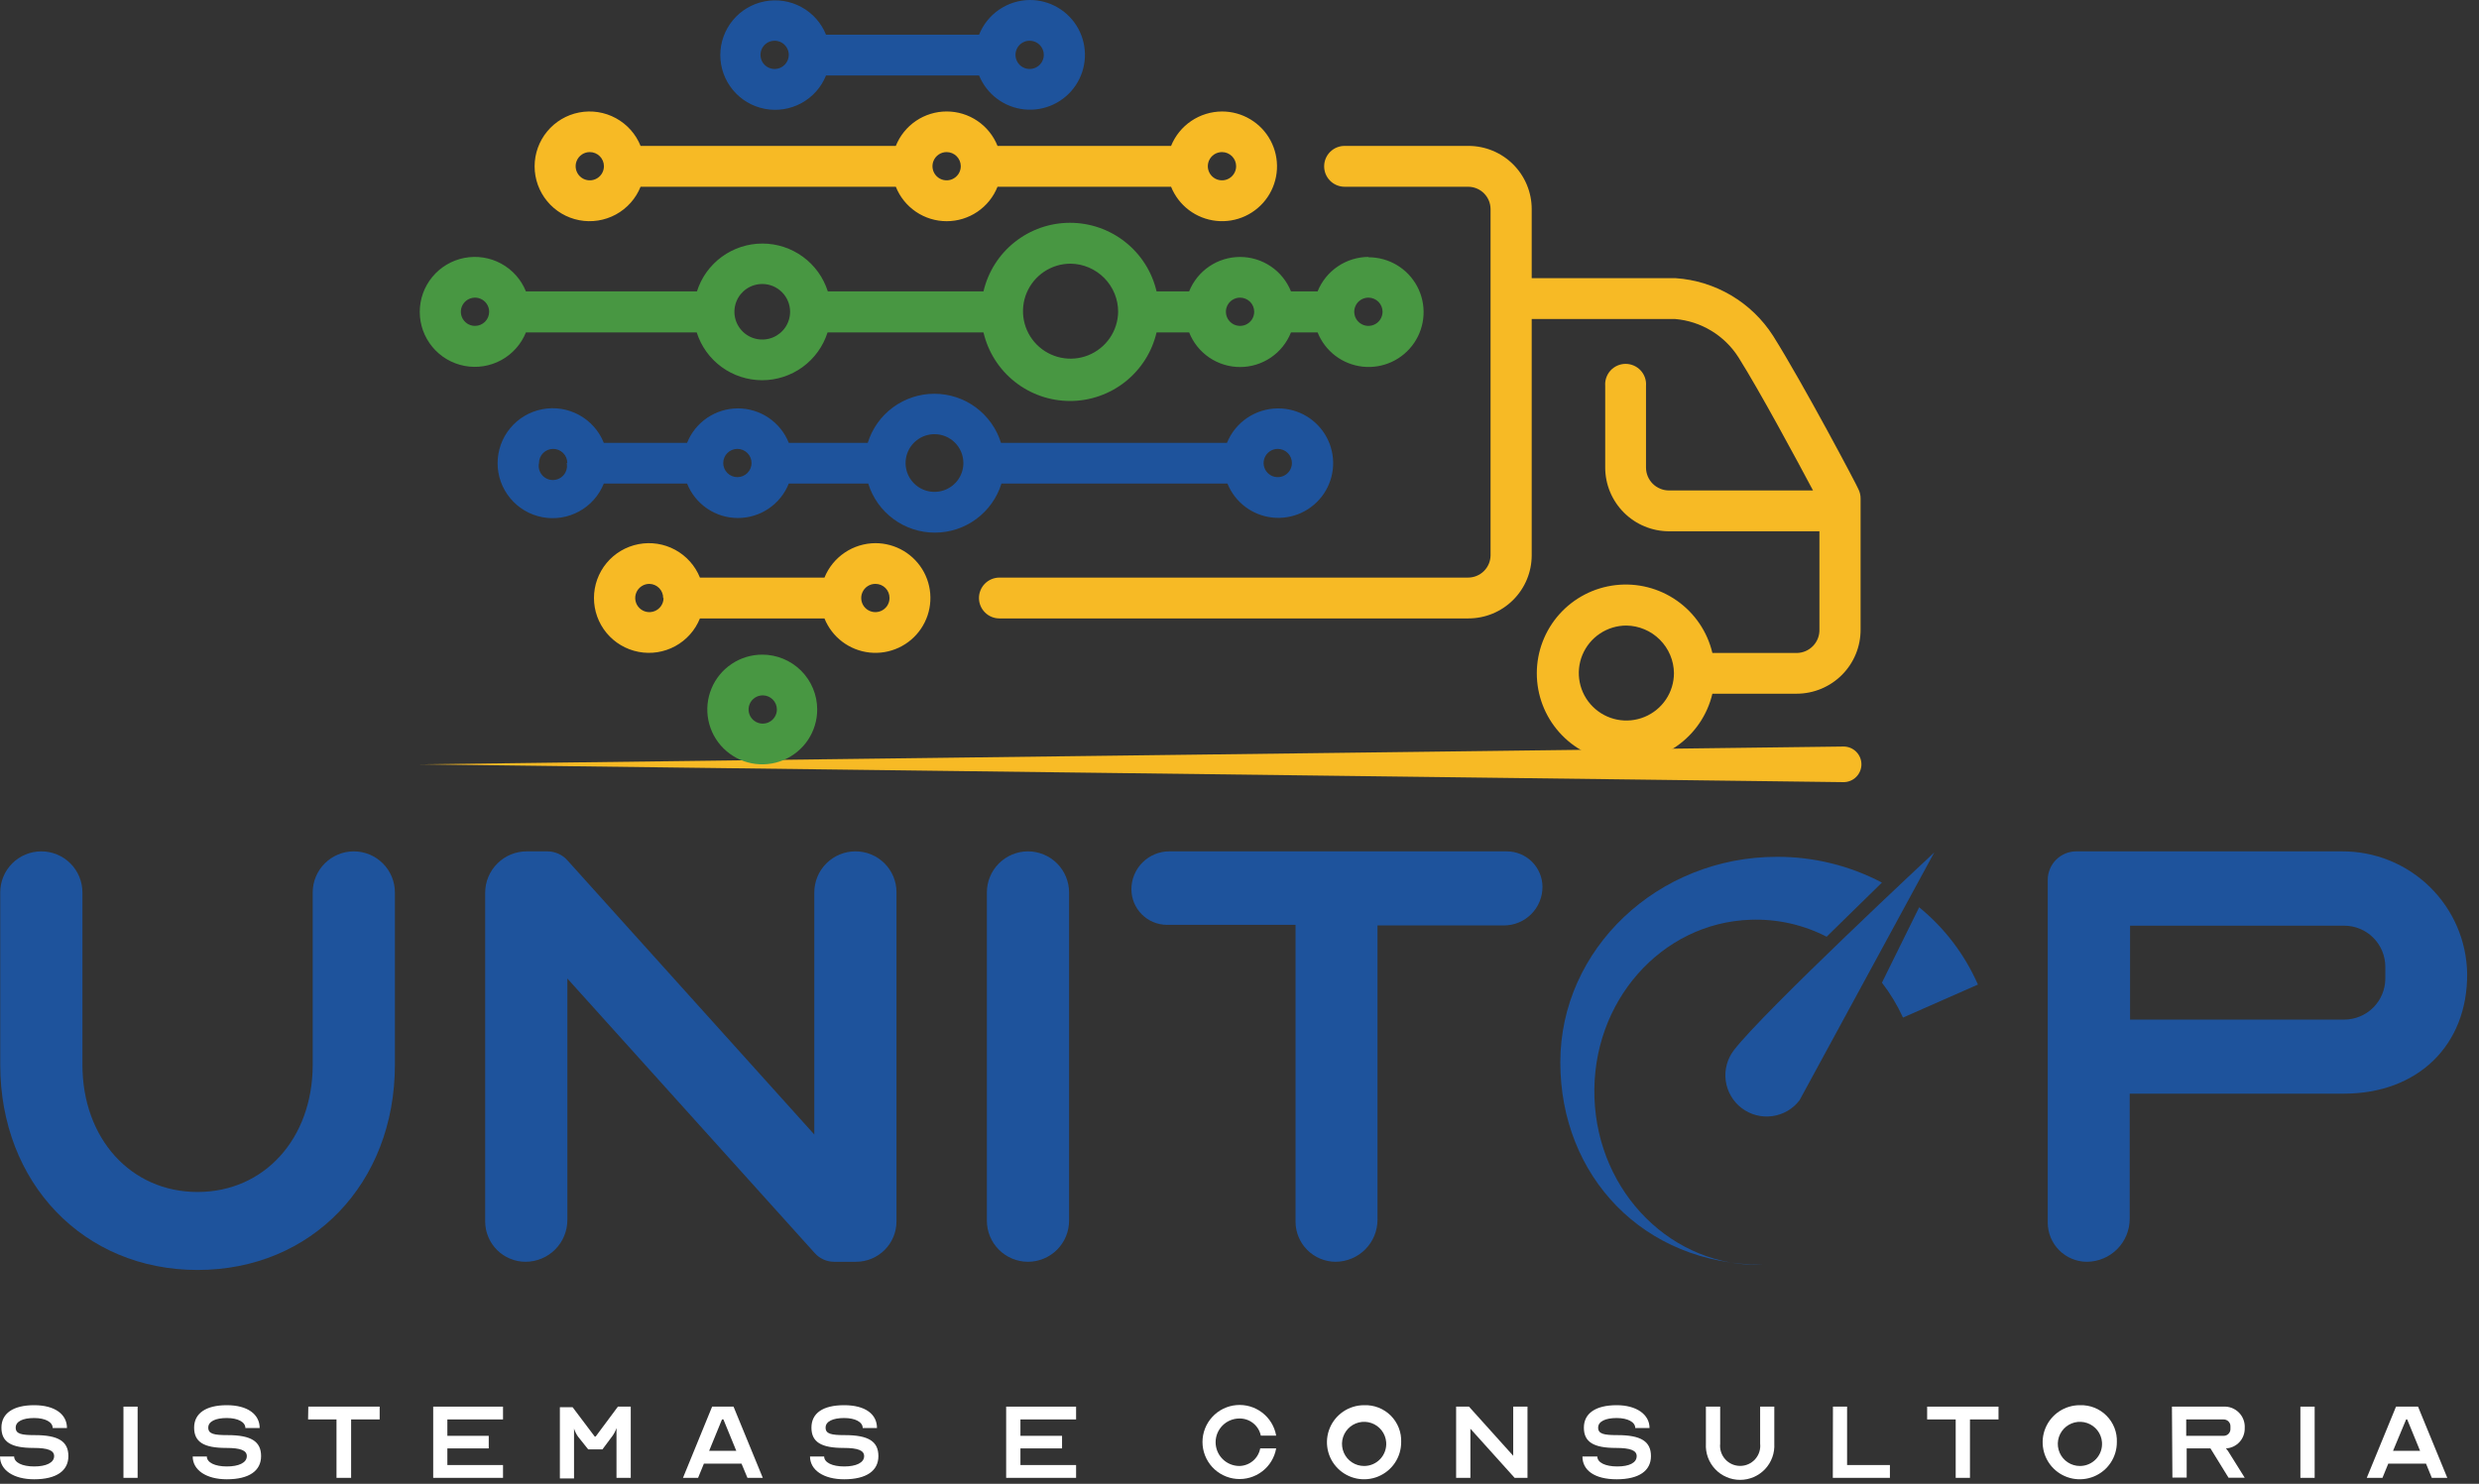 <svg width="157" height="94" viewBox="0 0 157 94" fill="none" xmlns="http://www.w3.org/2000/svg">
<rect x="0" y="0" width="157" height="94" fill="#333333" stroke="none"/>
<path d="M3.428 92.246C3.428 91.885 3.036 91.727 2.132 91.727C0.701 91.727 0.09 91.351 0.09 90.441C0.09 89.531 0.844 89.019 2.162 89.019C3.48 89.019 4.241 89.599 4.241 90.464H3.337C3.337 90.088 2.87 89.832 2.162 89.832C1.454 89.832 0.994 90.042 0.994 90.441C0.994 90.84 1.356 90.915 2.207 90.915C3.714 90.915 4.331 91.321 4.331 92.246C4.331 93.171 3.578 93.713 2.162 93.713C0.866 93.713 0 93.133 0 92.269H0.896C0.896 92.652 1.409 92.9 2.162 92.9C2.915 92.9 3.428 92.667 3.428 92.246Z" fill="#fff"/>
<path d="M7.819 93.622V89.11H8.716V93.622H7.819Z" fill="#fff"/>
<path d="M15.631 92.246C15.631 91.885 15.239 91.727 14.335 91.727C12.904 91.727 12.294 91.351 12.294 90.441C12.294 89.531 13.047 89.019 14.365 89.019C15.684 89.019 16.445 89.599 16.445 90.464H15.541C15.541 90.088 15.073 89.832 14.365 89.832C13.657 89.832 13.19 90.042 13.19 90.441C13.19 90.84 13.552 90.915 14.411 90.915C15.917 90.915 16.535 91.321 16.535 92.246C16.535 93.171 15.782 93.713 14.365 93.713C13.07 93.713 12.204 93.133 12.204 92.269H13.1C13.1 92.652 13.612 92.9 14.365 92.9C15.119 92.9 15.631 92.667 15.631 92.246Z" fill="#fff"/>
<path d="M19.526 89.11H24.045V89.922H22.237V93.622H21.311V89.922H19.511L19.526 89.11Z" fill="#fff"/>
<path d="M28.332 89.922V90.96H30.953V91.757H28.332V92.81H31.857V93.622H27.435V89.11H31.857V89.922H28.332Z" fill="#fff"/>
<path d="M37.665 91.005H37.725L39.134 89.11H39.947V93.622H39.044V90.464C38.985 90.644 38.899 90.814 38.787 90.968L38.155 91.817H37.251L36.603 91.005C36.496 90.85 36.412 90.68 36.354 90.501V93.66H35.458V89.147H36.264L37.665 91.005Z" fill="#fff"/>
<path d="M43.255 93.622L45.1 89.11H46.456L48.309 93.622H47.337L46.961 92.72H44.58L44.211 93.622H43.255ZM46.629 91.908L45.816 89.922H45.725L44.912 91.908H46.629Z" fill="#fff"/>
<path d="M54.727 92.246C54.727 91.885 54.336 91.727 53.432 91.727C52 91.727 51.39 91.351 51.39 90.441C51.39 89.531 52.106 89.019 53.462 89.019C54.818 89.019 55.541 89.599 55.541 90.464H54.637C54.637 90.088 54.17 89.832 53.462 89.832C52.754 89.832 52.287 90.042 52.287 90.441C52.287 90.84 52.648 90.915 53.507 90.915C55.014 90.915 55.631 91.321 55.631 92.246C55.631 93.171 54.878 93.713 53.462 93.713C52.166 93.713 51.3 93.133 51.3 92.269H52.196C52.196 92.652 52.708 92.9 53.462 92.9C54.215 92.9 54.727 92.667 54.727 92.246Z" fill="#fff"/>
<path d="M64.626 89.922V90.96H67.262V91.757H64.626V92.81H68.151V93.622H63.722V89.11H68.151V89.922H64.626Z" fill="#fff"/>
<path d="M79.812 91.757H80.822C80.72 92.335 80.405 92.855 79.938 93.212C79.472 93.57 78.888 93.74 78.303 93.689C77.717 93.638 77.171 93.369 76.774 92.937C76.377 92.504 76.156 91.938 76.156 91.351C76.156 90.764 76.377 90.198 76.774 89.766C77.171 89.333 77.717 89.064 78.303 89.013C78.888 88.962 79.472 89.132 79.938 89.49C80.405 89.848 80.72 90.367 80.822 90.945H79.85C79.785 90.635 79.614 90.358 79.367 90.16C79.12 89.962 78.811 89.857 78.494 89.862C78.094 89.862 77.711 90.02 77.429 90.302C77.146 90.585 76.987 90.967 76.987 91.366C76.987 91.765 77.146 92.148 77.429 92.43C77.711 92.712 78.094 92.87 78.494 92.87C78.808 92.864 79.111 92.75 79.351 92.547C79.591 92.344 79.754 92.066 79.812 91.757Z" fill="#fff"/>
<path d="M88.739 91.366C88.739 91.83 88.601 92.284 88.343 92.67C88.085 93.056 87.717 93.356 87.288 93.534C86.859 93.712 86.386 93.758 85.93 93.668C85.474 93.577 85.055 93.353 84.727 93.025C84.398 92.697 84.174 92.279 84.083 91.824C83.993 91.369 84.039 90.897 84.217 90.468C84.395 90.039 84.696 89.673 85.083 89.415C85.469 89.157 85.924 89.019 86.388 89.019C86.701 89.007 87.012 89.059 87.303 89.172C87.594 89.286 87.858 89.458 88.079 89.678C88.3 89.899 88.472 90.163 88.586 90.453C88.7 90.744 88.752 91.055 88.739 91.366ZM87.79 91.366C87.769 91.095 87.67 90.835 87.504 90.62C87.338 90.404 87.113 90.241 86.856 90.151C86.599 90.061 86.321 90.048 86.056 90.113C85.792 90.179 85.552 90.32 85.367 90.519C85.181 90.718 85.058 90.967 85.011 91.235C84.966 91.503 84.999 91.779 85.107 92.028C85.216 92.278 85.395 92.49 85.622 92.64C85.85 92.79 86.116 92.87 86.388 92.87C86.582 92.871 86.773 92.832 86.95 92.755C87.127 92.678 87.287 92.565 87.418 92.424C87.55 92.283 87.651 92.116 87.715 91.934C87.779 91.752 87.804 91.558 87.79 91.366Z" fill="#fff"/>
<path d="M93.123 90.509V93.622H92.219V89.11H93.033L95.835 92.224V89.11H96.739V93.622H95.925L93.123 90.509Z" fill="#fff"/>
<path d="M103.654 92.246C103.654 91.885 103.255 91.727 102.351 91.727C100.92 91.727 100.31 91.351 100.31 90.441C100.31 89.531 101.063 89.019 102.389 89.019C103.632 89.019 104.468 89.599 104.468 90.464H103.564C103.564 90.088 103.089 89.832 102.389 89.832C101.688 89.832 101.214 90.042 101.214 90.441C101.214 90.84 101.575 90.915 102.434 90.915C103.94 90.915 104.558 91.321 104.558 92.246C104.558 93.171 103.805 93.713 102.389 93.713C100.972 93.713 100.219 93.133 100.219 92.269H101.161C101.161 92.652 101.665 92.9 102.426 92.9C103.187 92.9 103.654 92.667 103.654 92.246Z" fill="#fff"/>
<path d="M111.473 91.456V89.11H112.37V91.456C112.387 91.751 112.344 92.046 112.243 92.324C112.142 92.601 111.986 92.855 111.783 93.07C111.58 93.285 111.335 93.456 111.064 93.573C110.792 93.69 110.5 93.75 110.204 93.75C109.908 93.75 109.616 93.69 109.344 93.573C109.073 93.456 108.828 93.285 108.626 93.07C108.423 92.855 108.266 92.601 108.165 92.324C108.064 92.046 108.021 91.751 108.038 91.456V89.11H108.942V91.456C108.923 91.634 108.941 91.814 108.996 91.984C109.051 92.153 109.141 92.31 109.26 92.443C109.379 92.576 109.526 92.682 109.689 92.755C109.852 92.828 110.029 92.865 110.208 92.865C110.387 92.865 110.564 92.828 110.727 92.755C110.89 92.682 111.036 92.576 111.156 92.443C111.275 92.31 111.365 92.153 111.42 91.984C111.475 91.814 111.493 91.634 111.473 91.456Z" fill="#fff"/>
<path d="M116.084 89.11H116.98V92.81H119.692V93.622H116.076L116.084 89.11Z" fill="#fff"/>
<path d="M122.05 89.11H126.57V89.922H124.762V93.622H123.858V89.922H122.05V89.11Z" fill="#fff"/>
<path d="M134.065 91.366C134.065 91.831 133.927 92.284 133.668 92.671C133.41 93.057 133.042 93.357 132.612 93.535C132.182 93.712 131.709 93.758 131.253 93.667C130.797 93.576 130.378 93.352 130.05 93.023C129.722 92.694 129.498 92.275 129.409 91.819C129.319 91.364 129.366 90.891 129.545 90.463C129.724 90.034 130.027 89.668 130.414 89.411C130.802 89.154 131.257 89.018 131.722 89.019C132.034 89.008 132.344 89.061 132.634 89.174C132.924 89.288 133.187 89.461 133.407 89.681C133.627 89.902 133.799 90.165 133.913 90.455C134.026 90.745 134.078 91.055 134.065 91.366ZM133.123 91.366C133.103 91.095 133.004 90.835 132.838 90.62C132.672 90.404 132.446 90.241 132.189 90.151C131.932 90.061 131.654 90.048 131.39 90.113C131.125 90.179 130.886 90.32 130.7 90.519C130.515 90.718 130.391 90.967 130.345 91.235C130.299 91.503 130.332 91.779 130.441 92.028C130.549 92.278 130.728 92.49 130.956 92.64C131.183 92.79 131.45 92.87 131.722 92.87C131.915 92.871 132.107 92.832 132.284 92.755C132.461 92.678 132.621 92.565 132.752 92.424C132.884 92.283 132.985 92.116 133.049 91.934C133.112 91.752 133.138 91.558 133.123 91.366Z" fill="#fff"/>
<path d="M137.553 89.11H140.807C140.988 89.099 141.169 89.126 141.339 89.19C141.508 89.255 141.662 89.354 141.79 89.482C141.918 89.61 142.018 89.763 142.082 89.933C142.146 90.102 142.174 90.283 142.163 90.464C142.173 90.792 142.054 91.111 141.832 91.353C141.61 91.594 141.301 91.74 140.973 91.757C141.036 91.824 141.091 91.897 141.138 91.975L142.163 93.615H141.138L139.993 91.757H138.487V93.607H137.583L137.553 89.11ZM140.807 90.96C140.867 90.963 140.927 90.954 140.984 90.932C141.04 90.911 141.091 90.878 141.134 90.835C141.176 90.792 141.21 90.741 141.231 90.685C141.253 90.629 141.262 90.569 141.259 90.509V90.373C141.262 90.313 141.253 90.253 141.231 90.197C141.21 90.141 141.176 90.09 141.134 90.047C141.091 90.004 141.04 89.971 140.984 89.95C140.927 89.928 140.867 89.919 140.807 89.922H138.457V90.96H140.807Z" fill="#fff"/>
<path d="M145.688 93.622V89.11H146.592V93.622H145.688Z" fill="#fff"/>
<path d="M149.892 93.622L151.745 89.11H153.139L154.992 93.622H154.012L153.643 92.72H151.255L150.886 93.622H149.892ZM153.267 91.908L152.453 89.922H152.385L151.557 91.908H153.267Z" fill="#fff"/>
<path d="M19.804 67.449V56.536C19.804 55.847 20.078 55.186 20.565 54.699C21.052 54.211 21.713 53.936 22.403 53.934C22.745 53.934 23.084 54.001 23.401 54.132C23.717 54.263 24.004 54.454 24.246 54.696C24.488 54.938 24.68 55.224 24.811 55.54C24.942 55.856 25.01 56.194 25.01 56.536V67.449C25.01 74.97 19.736 80.453 12.512 80.453C5.288 80.453 0.015 74.94 0.015 67.449V56.536C0.014 56.195 0.081 55.856 0.211 55.541C0.341 55.225 0.532 54.938 0.774 54.696C1.015 54.455 1.302 54.263 1.618 54.132C1.933 54.001 2.272 53.934 2.614 53.934C3.305 53.934 3.968 54.208 4.457 54.696C4.946 55.184 5.22 55.846 5.22 56.536V67.449C5.22 72.135 8.294 75.512 12.512 75.512C16.731 75.512 19.804 72.135 19.804 67.449Z" fill="#1E539C"/>
<path d="M35.932 61.989V77.287C35.932 77.987 35.654 78.66 35.158 79.156C34.663 79.652 33.99 79.932 33.288 79.934C32.609 79.934 31.958 79.665 31.477 79.185C30.997 78.706 30.727 78.055 30.727 77.377V56.559C30.727 56.213 30.795 55.871 30.928 55.552C31.061 55.233 31.255 54.944 31.5 54.7C31.745 54.456 32.035 54.263 32.355 54.131C32.675 54 33.018 53.933 33.364 53.934H34.659C34.899 53.933 35.137 53.983 35.356 54.08C35.576 54.177 35.772 54.319 35.932 54.498L51.571 71.871V56.544C51.57 56.201 51.637 55.862 51.767 55.545C51.898 55.229 52.09 54.941 52.332 54.699C52.574 54.456 52.861 54.264 53.178 54.133C53.495 54.001 53.834 53.934 54.177 53.934C54.518 53.933 54.856 53.999 55.171 54.129C55.487 54.258 55.773 54.449 56.015 54.689C56.256 54.929 56.448 55.215 56.578 55.529C56.709 55.843 56.776 56.181 56.776 56.521V77.377C56.776 78.055 56.506 78.706 56.026 79.185C55.546 79.665 54.894 79.934 54.215 79.934H52.821C52.591 79.933 52.363 79.884 52.153 79.789C51.942 79.695 51.755 79.557 51.601 79.385L35.932 61.989Z" fill="#1E539C"/>
<path d="M62.501 77.332V56.536C62.501 55.847 62.775 55.186 63.262 54.699C63.749 54.211 64.41 53.936 65.1 53.934C65.791 53.934 66.454 54.208 66.943 54.696C67.432 55.184 67.707 55.846 67.707 56.536V77.332C67.707 78.022 67.432 78.684 66.943 79.172C66.454 79.66 65.791 79.934 65.1 79.934C64.41 79.932 63.749 79.657 63.262 79.169C62.775 78.681 62.501 78.021 62.501 77.332Z" fill="#1E539C"/>
<path d="M74.042 53.934H95.428C96.028 53.934 96.602 54.171 97.026 54.594C97.45 55.018 97.688 55.592 97.688 56.19C97.688 56.51 97.625 56.827 97.502 57.123C97.38 57.418 97.2 57.687 96.973 57.913C96.746 58.139 96.478 58.319 96.181 58.441C95.885 58.564 95.568 58.627 95.247 58.627H87.24V77.272C87.24 77.975 86.961 78.65 86.464 79.149C85.967 79.648 85.293 79.93 84.588 79.934C83.914 79.932 83.269 79.663 82.793 79.187C82.317 78.71 82.049 78.065 82.049 77.392V58.589H73.914C73.314 58.589 72.74 58.352 72.316 57.928C71.892 57.505 71.654 56.931 71.654 56.333C71.654 55.699 71.905 55.091 72.353 54.642C72.8 54.192 73.407 53.938 74.042 53.934Z" fill="#1E539C"/>
<path d="M132.174 79.934C131.515 79.934 130.883 79.673 130.416 79.207C129.95 78.742 129.688 78.11 129.688 77.452V55.739C129.688 55.26 129.879 54.801 130.218 54.462C130.557 54.124 131.017 53.934 131.496 53.934H148.317C150.394 53.922 152.391 54.727 153.876 56.176C155.361 57.625 156.214 59.6 156.25 61.673C156.287 66.186 153.154 69.284 148.438 69.284H134.879V77.211C134.879 77.93 134.594 78.619 134.088 79.129C133.581 79.639 132.893 79.928 132.174 79.934ZM134.901 64.591H148.461C149.15 64.591 149.812 64.318 150.301 63.831C150.789 63.345 151.065 62.685 151.067 61.996V61.244C151.067 60.554 150.792 59.892 150.304 59.404C149.815 58.916 149.152 58.642 148.461 58.642H134.901V64.591Z" fill="#1E539C"/>
<path d="M120.521 64.463C120.162 63.678 119.715 62.936 119.187 62.252L121.545 57.476C123.156 58.792 124.431 60.47 125.266 62.372L120.521 64.463Z" fill="#1E539C"/>
<path d="M111.639 80.122C105.967 80.318 101.191 75.609 100.98 69.547C100.769 63.485 105.198 58.454 110.871 58.266C112.541 58.206 114.199 58.577 115.684 59.341L119.187 55.912C117.135 54.831 114.848 54.271 112.528 54.28C104.995 54.28 98.818 60.108 98.818 67.299C98.818 74.489 104.069 80.122 111.639 80.122Z" fill="#1E539C"/>
<path d="M113.967 69.705C113.758 69.978 113.498 70.207 113.2 70.379C112.903 70.551 112.575 70.663 112.234 70.708C111.893 70.754 111.547 70.732 111.215 70.644C110.883 70.555 110.571 70.403 110.298 70.194C110.025 69.986 109.796 69.726 109.624 69.429C109.451 69.132 109.339 68.804 109.294 68.464C109.248 68.124 109.27 67.778 109.359 67.447C109.447 67.115 109.6 66.804 109.809 66.531C111.715 64.049 122.502 54.001 122.502 54.001L113.967 69.705Z" fill="#1E539C"/>
<path d="M116.758 49.549L26.602 48.421L116.758 47.293C117.057 47.293 117.345 47.411 117.557 47.623C117.768 47.835 117.888 48.122 117.888 48.421C117.888 48.72 117.768 49.007 117.557 49.218C117.345 49.43 117.057 49.549 116.758 49.549Z" fill="#F7BA25"/>
<path d="M48.275 41.471C47.587 41.471 46.914 41.675 46.342 42.057C45.769 42.439 45.323 42.981 45.06 43.616C44.796 44.251 44.727 44.95 44.862 45.624C44.996 46.298 45.327 46.917 45.814 47.403C46.301 47.889 46.921 48.22 47.596 48.354C48.271 48.488 48.971 48.419 49.607 48.156C50.243 47.893 50.786 47.448 51.169 46.877C51.551 46.305 51.755 45.633 51.755 44.946C51.755 44.025 51.389 43.141 50.736 42.489C50.083 41.837 49.198 41.471 48.275 41.471ZM49.202 44.946C49.202 45.123 49.149 45.296 49.05 45.443C48.952 45.59 48.812 45.705 48.648 45.773C48.484 45.841 48.304 45.858 48.13 45.824C47.956 45.789 47.797 45.704 47.671 45.579C47.546 45.454 47.461 45.294 47.426 45.121C47.391 44.947 47.409 44.767 47.477 44.603C47.545 44.44 47.66 44.3 47.807 44.202C47.955 44.103 48.128 44.051 48.305 44.051C48.543 44.051 48.771 44.145 48.939 44.313C49.107 44.481 49.202 44.709 49.202 44.946Z" fill="#489742"/>
<path d="M55.446 34.409C54.752 34.411 54.073 34.619 53.498 35.008C52.922 35.396 52.475 35.947 52.215 36.59H44.328C44.027 35.841 43.474 35.22 42.764 34.833C42.054 34.447 41.232 34.319 40.438 34.472C39.644 34.625 38.928 35.049 38.413 35.672C37.899 36.294 37.617 37.077 37.617 37.884C37.617 38.691 37.899 39.473 38.413 40.096C38.928 40.718 39.644 41.142 40.438 41.295C41.232 41.449 42.054 41.321 42.764 40.934C43.474 40.548 44.027 39.927 44.328 39.177H52.215C52.45 39.763 52.841 40.274 53.345 40.655C53.849 41.035 54.447 41.272 55.076 41.339C55.705 41.406 56.34 41.3 56.913 41.034C57.486 40.768 57.976 40.351 58.329 39.828C58.683 39.305 58.887 38.695 58.92 38.065C58.953 37.435 58.814 36.807 58.517 36.25C58.219 35.693 57.776 35.228 57.234 34.903C56.691 34.579 56.071 34.408 55.439 34.409H55.446ZM56.335 37.884C56.335 38.061 56.282 38.234 56.184 38.382C56.085 38.529 55.944 38.644 55.78 38.711C55.616 38.779 55.435 38.796 55.261 38.761C55.087 38.726 54.927 38.64 54.802 38.514C54.677 38.388 54.593 38.228 54.559 38.054C54.525 37.88 54.544 37.699 54.613 37.536C54.682 37.373 54.798 37.233 54.946 37.136C55.095 37.038 55.269 36.987 55.446 36.989C55.564 36.989 55.68 37.012 55.788 37.057C55.897 37.102 55.995 37.168 56.078 37.251C56.16 37.334 56.226 37.433 56.27 37.542C56.314 37.65 56.336 37.767 56.335 37.884ZM42.023 37.884C42.023 38.061 41.97 38.234 41.871 38.382C41.772 38.529 41.632 38.644 41.467 38.711C41.303 38.779 41.123 38.796 40.949 38.761C40.774 38.726 40.615 38.64 40.49 38.514C40.365 38.388 40.28 38.228 40.246 38.054C40.212 37.88 40.231 37.699 40.3 37.536C40.369 37.373 40.485 37.233 40.634 37.136C40.782 37.038 40.956 36.987 41.134 36.989C41.367 36.995 41.588 37.092 41.75 37.259C41.912 37.427 42.002 37.651 42 37.884H42.023Z" fill="#F7BA25"/>
<path d="M80.923 25.873C80.231 25.877 79.556 26.087 78.983 26.475C78.41 26.864 77.966 27.413 77.707 28.054H63.394C63.116 27.153 62.556 26.366 61.797 25.806C61.038 25.247 60.119 24.945 59.175 24.945C58.232 24.945 57.313 25.247 56.554 25.806C55.794 26.366 55.235 27.153 54.957 28.054H49.955C49.699 27.41 49.255 26.858 48.681 26.468C48.106 26.079 47.428 25.871 46.734 25.871C46.041 25.871 45.363 26.079 44.788 26.468C44.214 26.858 43.77 27.41 43.514 28.054H38.241C37.941 27.302 37.387 26.678 36.676 26.289C35.965 25.9 35.14 25.771 34.344 25.924C33.547 26.076 32.829 26.501 32.313 27.125C31.796 27.75 31.514 28.534 31.514 29.344C31.514 30.153 31.796 30.938 32.313 31.562C32.829 32.186 33.547 32.611 34.344 32.763C35.14 32.916 35.965 32.787 36.676 32.398C37.387 32.01 37.941 31.385 38.241 30.633H43.514C43.77 31.277 44.214 31.83 44.788 32.219C45.363 32.608 46.041 32.816 46.734 32.816C47.428 32.816 48.106 32.608 48.681 32.219C49.255 31.83 49.699 31.277 49.955 30.633H54.987C55.265 31.534 55.825 32.322 56.584 32.881C57.343 33.441 58.262 33.742 59.205 33.742C60.149 33.742 61.068 33.441 61.827 32.881C62.586 32.322 63.146 31.534 63.424 30.633H77.737C77.972 31.218 78.362 31.727 78.865 32.106C79.368 32.486 79.966 32.721 80.593 32.788C81.22 32.854 81.853 32.749 82.425 32.483C82.996 32.217 83.485 31.801 83.838 31.279C84.19 30.757 84.394 30.149 84.427 29.52C84.459 28.891 84.32 28.265 84.024 27.71C83.727 27.154 83.285 26.689 82.744 26.366C82.203 26.042 81.584 25.872 80.953 25.873H80.923ZM81.82 29.332C81.82 29.509 81.767 29.682 81.668 29.829C81.57 29.977 81.43 30.091 81.266 30.159C81.102 30.227 80.922 30.245 80.748 30.21C80.574 30.176 80.415 30.09 80.289 29.965C80.164 29.84 80.078 29.68 80.044 29.507C80.009 29.333 80.027 29.153 80.095 28.99C80.163 28.826 80.278 28.686 80.425 28.588C80.573 28.49 80.746 28.437 80.923 28.437C81.161 28.437 81.389 28.532 81.557 28.699C81.725 28.867 81.82 29.095 81.82 29.332ZM61.013 29.332C61.013 29.694 60.906 30.047 60.705 30.348C60.504 30.648 60.218 30.883 59.883 31.021C59.549 31.159 59.181 31.195 58.826 31.125C58.471 31.054 58.144 30.88 57.888 30.625C57.632 30.369 57.458 30.043 57.388 29.689C57.317 29.334 57.353 28.967 57.492 28.633C57.63 28.299 57.865 28.014 58.166 27.813C58.467 27.612 58.821 27.505 59.183 27.505C59.668 27.505 60.134 27.697 60.477 28.04C60.821 28.383 61.013 28.848 61.013 29.332ZM46.701 30.227C46.463 30.227 46.235 30.133 46.067 29.965C45.899 29.797 45.804 29.57 45.804 29.332C45.804 29.095 45.899 28.867 46.067 28.699C46.235 28.532 46.463 28.437 46.701 28.437C46.938 28.437 47.166 28.532 47.334 28.699C47.503 28.867 47.597 29.095 47.597 29.332C47.597 29.57 47.503 29.797 47.334 29.965C47.166 30.133 46.938 30.227 46.701 30.227ZM35.891 29.332C35.918 29.462 35.916 29.597 35.884 29.726C35.853 29.856 35.793 29.976 35.709 30.079C35.625 30.183 35.519 30.266 35.398 30.323C35.278 30.38 35.146 30.41 35.013 30.41C34.88 30.41 34.748 30.38 34.628 30.323C34.508 30.266 34.402 30.183 34.318 30.079C34.234 29.976 34.174 29.856 34.142 29.726C34.111 29.597 34.108 29.462 34.136 29.332C34.136 29.095 34.23 28.867 34.398 28.699C34.566 28.532 34.794 28.437 35.032 28.437C35.27 28.437 35.498 28.532 35.666 28.699C35.834 28.867 35.928 29.095 35.928 29.332H35.891Z" fill="#1E539C"/>
<path d="M86.671 16.276C85.977 16.279 85.3 16.488 84.726 16.876C84.152 17.265 83.707 17.815 83.447 18.457H81.759C81.501 17.814 81.056 17.262 80.482 16.874C79.907 16.485 79.229 16.278 78.535 16.278C77.841 16.278 77.163 16.485 76.588 16.874C76.014 17.262 75.569 17.814 75.311 18.457H73.247C72.959 17.222 72.26 16.12 71.265 15.332C70.27 14.543 69.037 14.114 67.767 14.114C66.496 14.114 65.263 14.543 64.268 15.332C63.273 16.12 62.575 17.222 62.286 18.457H52.426C52.147 17.578 51.595 16.811 50.85 16.267C50.105 15.723 49.206 15.429 48.282 15.429C47.359 15.429 46.46 15.723 45.715 16.267C44.97 16.811 44.419 17.578 44.139 18.457H33.307C33.004 17.707 32.45 17.085 31.738 16.699C31.027 16.313 30.203 16.186 29.408 16.339C28.613 16.493 27.896 16.919 27.381 17.542C26.866 18.166 26.584 18.949 26.584 19.758C26.584 20.567 26.866 21.35 27.381 21.974C27.896 22.597 28.613 23.023 29.408 23.177C30.203 23.33 31.027 23.203 31.738 22.817C32.45 22.431 33.004 21.809 33.307 21.059H44.124C44.403 21.938 44.955 22.705 45.7 23.249C46.445 23.793 47.344 24.087 48.267 24.087C49.191 24.087 50.09 23.793 50.835 23.249C51.58 22.705 52.132 21.938 52.411 21.059H62.286C62.575 22.294 63.273 23.396 64.268 24.184C65.263 24.973 66.496 25.402 67.767 25.402C69.037 25.402 70.27 24.973 71.265 24.184C72.26 23.396 72.959 22.294 73.247 21.059H75.311C75.566 21.705 76.01 22.26 76.585 22.651C77.16 23.042 77.839 23.251 78.535 23.251C79.231 23.251 79.91 23.042 80.485 22.651C81.06 22.26 81.504 21.705 81.759 21.059H83.447C83.681 21.646 84.071 22.158 84.574 22.54C85.078 22.922 85.677 23.16 86.306 23.228C86.935 23.296 87.57 23.191 88.144 22.925C88.718 22.659 89.208 22.242 89.563 21.719C89.917 21.196 90.122 20.586 90.155 19.956C90.188 19.325 90.049 18.697 89.751 18.14C89.454 17.582 89.01 17.116 88.467 16.792C87.924 16.467 87.303 16.297 86.671 16.298V16.276ZM87.56 19.75C87.56 19.928 87.507 20.101 87.408 20.248C87.309 20.396 87.169 20.511 87.004 20.578C86.84 20.645 86.66 20.663 86.486 20.628C86.311 20.593 86.152 20.506 86.027 20.381C85.902 20.255 85.817 20.095 85.783 19.92C85.749 19.746 85.768 19.566 85.837 19.403C85.906 19.239 86.022 19.1 86.171 19.003C86.319 18.905 86.493 18.854 86.671 18.855C86.907 18.857 87.133 18.953 87.3 19.12C87.466 19.288 87.56 19.514 87.56 19.75ZM79.431 19.75C79.431 19.927 79.379 20.101 79.28 20.248C79.182 20.395 79.042 20.51 78.878 20.577C78.714 20.645 78.534 20.663 78.36 20.628C78.186 20.594 78.027 20.509 77.901 20.383C77.776 20.258 77.691 20.099 77.656 19.925C77.621 19.751 77.639 19.572 77.707 19.408C77.775 19.244 77.89 19.105 78.037 19.006C78.184 18.908 78.358 18.855 78.535 18.855C78.653 18.855 78.769 18.879 78.878 18.924C78.987 18.968 79.086 19.035 79.169 19.118C79.252 19.201 79.318 19.299 79.363 19.408C79.408 19.517 79.431 19.633 79.431 19.75ZM70.814 19.75C70.806 20.344 70.623 20.922 70.288 21.412C69.952 21.901 69.479 22.281 68.928 22.503C68.377 22.725 67.772 22.779 67.19 22.659C66.608 22.538 66.075 22.249 65.657 21.827C65.239 21.405 64.956 20.869 64.843 20.286C64.73 19.703 64.791 19.101 65.02 18.553C65.25 18.006 65.636 17.538 66.13 17.209C66.625 16.88 67.206 16.704 67.801 16.704C68.603 16.714 69.37 17.04 69.933 17.61C70.498 18.18 70.814 18.949 70.814 19.75ZM50.038 19.75C50.038 20.099 49.934 20.439 49.741 20.728C49.547 21.018 49.272 21.243 48.95 21.376C48.627 21.51 48.273 21.544 47.931 21.477C47.589 21.409 47.275 21.241 47.029 20.995C46.782 20.749 46.614 20.435 46.546 20.094C46.478 19.752 46.513 19.398 46.647 19.077C46.78 18.755 47.006 18.48 47.296 18.287C47.586 18.094 47.926 17.991 48.275 17.991C48.742 17.991 49.191 18.176 49.521 18.506C49.852 18.836 50.038 19.284 50.038 19.75ZM30.083 20.645C29.905 20.645 29.732 20.593 29.585 20.495C29.437 20.396 29.322 20.256 29.255 20.093C29.187 19.929 29.169 19.749 29.204 19.576C29.238 19.402 29.323 19.243 29.449 19.118C29.574 18.992 29.734 18.907 29.908 18.873C30.082 18.838 30.262 18.856 30.426 18.924C30.59 18.991 30.73 19.106 30.828 19.253C30.927 19.4 30.979 19.573 30.979 19.75C30.979 19.868 30.956 19.984 30.911 20.093C30.866 20.201 30.8 20.3 30.717 20.383C30.633 20.466 30.535 20.532 30.426 20.577C30.317 20.622 30.201 20.645 30.083 20.645Z" fill="#489742"/>
<path d="M65.209 7.21811e-05C64.518 0.008 63.844 0.221 63.274 0.612C62.704 1.003 62.263 1.554 62.008 2.196H52.313C52.012 1.449 51.46 0.83 50.752 0.445C50.043 0.06 49.223 -0.067 48.431 0.086C47.639 0.239 46.925 0.662 46.412 1.283C45.899 1.904 45.618 2.685 45.618 3.49C45.618 4.295 45.899 5.075 46.412 5.696C46.925 6.317 47.639 6.741 48.431 6.894C49.223 7.047 50.043 6.92 50.752 6.535C51.46 6.15 52.012 5.531 52.313 4.783H62.008C62.246 5.368 62.639 5.877 63.145 6.255C63.651 6.634 64.25 6.868 64.879 6.932C65.508 6.996 66.142 6.887 66.714 6.618C67.286 6.349 67.774 5.93 68.125 5.405C68.477 4.881 68.678 4.27 68.708 3.64C68.738 3.009 68.595 2.383 68.296 1.827C67.996 1.271 67.55 0.808 67.006 0.486C66.463 0.164 65.841 -0.004 65.209 7.21811e-05ZM66.106 3.475C66.106 3.652 66.053 3.825 65.954 3.972C65.856 4.119 65.716 4.234 65.552 4.302C65.388 4.369 65.208 4.387 65.034 4.353C64.86 4.318 64.701 4.233 64.575 4.108C64.45 3.983 64.365 3.823 64.33 3.649C64.295 3.476 64.313 3.296 64.381 3.132C64.449 2.969 64.564 2.829 64.711 2.731C64.859 2.632 65.032 2.58 65.209 2.58C65.447 2.58 65.675 2.674 65.843 2.842C66.011 3.01 66.106 3.237 66.106 3.475ZM49.089 4.37C48.91 4.376 48.734 4.328 48.583 4.234C48.431 4.139 48.312 4.002 48.239 3.839C48.167 3.676 48.145 3.495 48.176 3.319C48.207 3.144 48.29 2.982 48.414 2.853C48.538 2.725 48.697 2.637 48.872 2.6C49.047 2.563 49.229 2.579 49.394 2.645C49.56 2.712 49.702 2.827 49.801 2.975C49.901 3.122 49.955 3.297 49.955 3.475C49.955 3.707 49.865 3.93 49.703 4.097C49.541 4.264 49.321 4.362 49.089 4.37Z" fill="#1E539C"/>
<path d="M77.39 7.062C76.697 7.066 76.02 7.275 75.445 7.663C74.871 8.051 74.426 8.602 74.166 9.243H63.175C62.919 8.6 62.475 8.047 61.901 7.658C61.327 7.269 60.649 7.061 59.955 7.061C59.261 7.061 58.583 7.269 58.009 7.658C57.435 8.047 56.991 8.6 56.734 9.243H40.569C40.268 8.494 39.715 7.873 39.005 7.487C38.295 7.1 37.473 6.972 36.679 7.125C35.885 7.278 35.169 7.703 34.655 8.325C34.14 8.948 33.858 9.73 33.858 10.537C33.858 11.344 34.14 12.126 34.655 12.749C35.169 13.371 35.885 13.796 36.679 13.949C37.473 14.102 38.295 13.974 39.005 13.588C39.715 13.201 40.268 12.58 40.569 11.831H56.734C56.991 12.475 57.435 13.027 58.009 13.416C58.583 13.805 59.261 14.013 59.955 14.013C60.649 14.013 61.327 13.805 61.901 13.416C62.475 13.027 62.919 12.475 63.175 11.831H74.166C74.401 12.416 74.792 12.927 75.296 13.308C75.8 13.689 76.399 13.925 77.027 13.992C77.656 14.059 78.291 13.954 78.864 13.688C79.437 13.421 79.927 13.004 80.281 12.481C80.634 11.958 80.838 11.349 80.871 10.719C80.904 10.088 80.765 9.461 80.468 8.904C80.171 8.347 79.727 7.881 79.185 7.557C78.643 7.232 78.022 7.061 77.39 7.062ZM78.287 10.53C78.287 10.707 78.234 10.88 78.135 11.027C78.037 11.174 77.897 11.289 77.733 11.357C77.569 11.424 77.389 11.442 77.215 11.407C77.041 11.373 76.882 11.288 76.756 11.162C76.631 11.037 76.545 10.878 76.511 10.704C76.476 10.531 76.494 10.351 76.562 10.187C76.63 10.024 76.745 9.884 76.892 9.785C77.039 9.687 77.213 9.635 77.39 9.635C77.628 9.635 77.856 9.729 78.024 9.897C78.192 10.065 78.287 10.292 78.287 10.53ZM60.848 10.53C60.848 10.707 60.795 10.88 60.697 11.027C60.598 11.174 60.458 11.289 60.294 11.357C60.13 11.424 59.95 11.442 59.776 11.407C59.602 11.373 59.443 11.288 59.317 11.162C59.192 11.037 59.106 10.878 59.072 10.704C59.037 10.531 59.055 10.351 59.123 10.187C59.191 10.024 59.306 9.884 59.453 9.785C59.6 9.687 59.774 9.635 59.951 9.635C60.189 9.635 60.417 9.729 60.585 9.897C60.753 10.065 60.848 10.292 60.848 10.53ZM38.248 10.53C38.248 10.707 38.196 10.88 38.097 11.027C37.999 11.174 37.859 11.289 37.695 11.357C37.531 11.424 37.351 11.442 37.177 11.407C37.003 11.373 36.844 11.288 36.718 11.162C36.593 11.037 36.508 10.878 36.473 10.704C36.438 10.531 36.456 10.351 36.524 10.187C36.592 10.024 36.707 9.884 36.854 9.785C37.002 9.687 37.175 9.635 37.352 9.635C37.59 9.635 37.818 9.729 37.986 9.897C38.154 10.065 38.248 10.292 38.248 10.53Z" fill="#F7BA25"/>
<path d="M117.684 30.964C117.684 30.897 114.181 24.271 112.29 21.27C111.619 20.223 110.711 19.348 109.64 18.714C108.568 18.081 107.363 17.706 106.121 17.622H97.006V13.245C97.006 12.184 96.584 11.166 95.832 10.415C95.081 9.665 94.061 9.243 92.999 9.243H85.157C84.813 9.243 84.483 9.38 84.24 9.622C83.997 9.865 83.861 10.194 83.861 10.537C83.861 10.88 83.997 11.209 84.24 11.452C84.483 11.694 84.813 11.831 85.157 11.831H92.999C93.371 11.837 93.726 11.988 93.988 12.252C94.25 12.517 94.398 12.873 94.4 13.245V35.176C94.398 35.552 94.247 35.911 93.98 36.176C93.713 36.441 93.352 36.59 92.976 36.59H63.296C63.126 36.59 62.957 36.624 62.8 36.689C62.643 36.754 62.5 36.849 62.38 36.969C62.259 37.089 62.164 37.232 62.099 37.389C62.034 37.546 62 37.714 62 37.884C62 38.054 62.034 38.222 62.099 38.379C62.164 38.536 62.259 38.678 62.38 38.798C62.5 38.919 62.643 39.014 62.8 39.079C62.957 39.144 63.126 39.177 63.296 39.177H92.999C94.061 39.177 95.081 38.756 95.832 38.005C96.584 37.255 97.006 36.237 97.006 35.176V20.209H106.083C106.897 20.277 107.684 20.532 108.382 20.955C109.08 21.378 109.67 21.957 110.106 22.646C111.469 24.812 113.805 29.159 114.822 31.07H105.699C105.314 31.07 104.944 30.917 104.671 30.645C104.398 30.372 104.245 30.003 104.245 29.618V24.444C104.259 24.266 104.236 24.087 104.177 23.919C104.118 23.751 104.025 23.596 103.904 23.466C103.782 23.335 103.635 23.231 103.472 23.16C103.308 23.088 103.132 23.051 102.953 23.051C102.775 23.051 102.598 23.088 102.435 23.16C102.271 23.231 102.124 23.335 102.003 23.466C101.882 23.596 101.789 23.751 101.73 23.919C101.671 24.087 101.648 24.266 101.661 24.444V29.618C101.661 30.688 102.087 31.714 102.844 32.471C103.601 33.228 104.628 33.655 105.699 33.657H115.228V39.862C115.235 40.056 115.204 40.249 115.135 40.43C115.066 40.611 114.961 40.777 114.827 40.917C114.693 41.057 114.532 41.169 114.354 41.246C114.176 41.323 113.984 41.364 113.79 41.366H108.449C108.132 40.023 107.332 38.843 106.201 38.051C105.07 37.258 103.686 36.908 102.314 37.068C100.941 37.227 99.675 37.884 98.756 38.914C97.837 39.945 97.329 41.276 97.329 42.656C97.329 44.035 97.837 45.367 98.756 46.397C99.675 47.428 100.941 48.085 102.314 48.244C103.686 48.403 105.07 48.053 106.201 47.261C107.332 46.468 108.132 45.289 108.449 43.946H113.79C114.324 43.945 114.854 43.838 115.347 43.632C115.84 43.426 116.288 43.124 116.664 42.745C117.04 42.365 117.337 41.915 117.538 41.42C117.739 40.925 117.84 40.396 117.835 39.862V31.589C117.838 31.371 117.786 31.157 117.684 30.964ZM106.015 42.637C106.015 43.232 105.839 43.814 105.508 44.309C105.177 44.803 104.706 45.189 104.155 45.416C103.605 45.644 102.999 45.704 102.414 45.588C101.83 45.472 101.293 45.185 100.872 44.764C100.45 44.344 100.163 43.808 100.047 43.224C99.931 42.64 99.99 42.035 100.218 41.486C100.447 40.936 100.833 40.466 101.328 40.136C101.824 39.805 102.406 39.629 103.002 39.629C103.798 39.64 104.557 39.961 105.12 40.523C105.683 41.084 106.004 41.843 106.015 42.637Z" fill="#F7BA25"/>
</svg>
